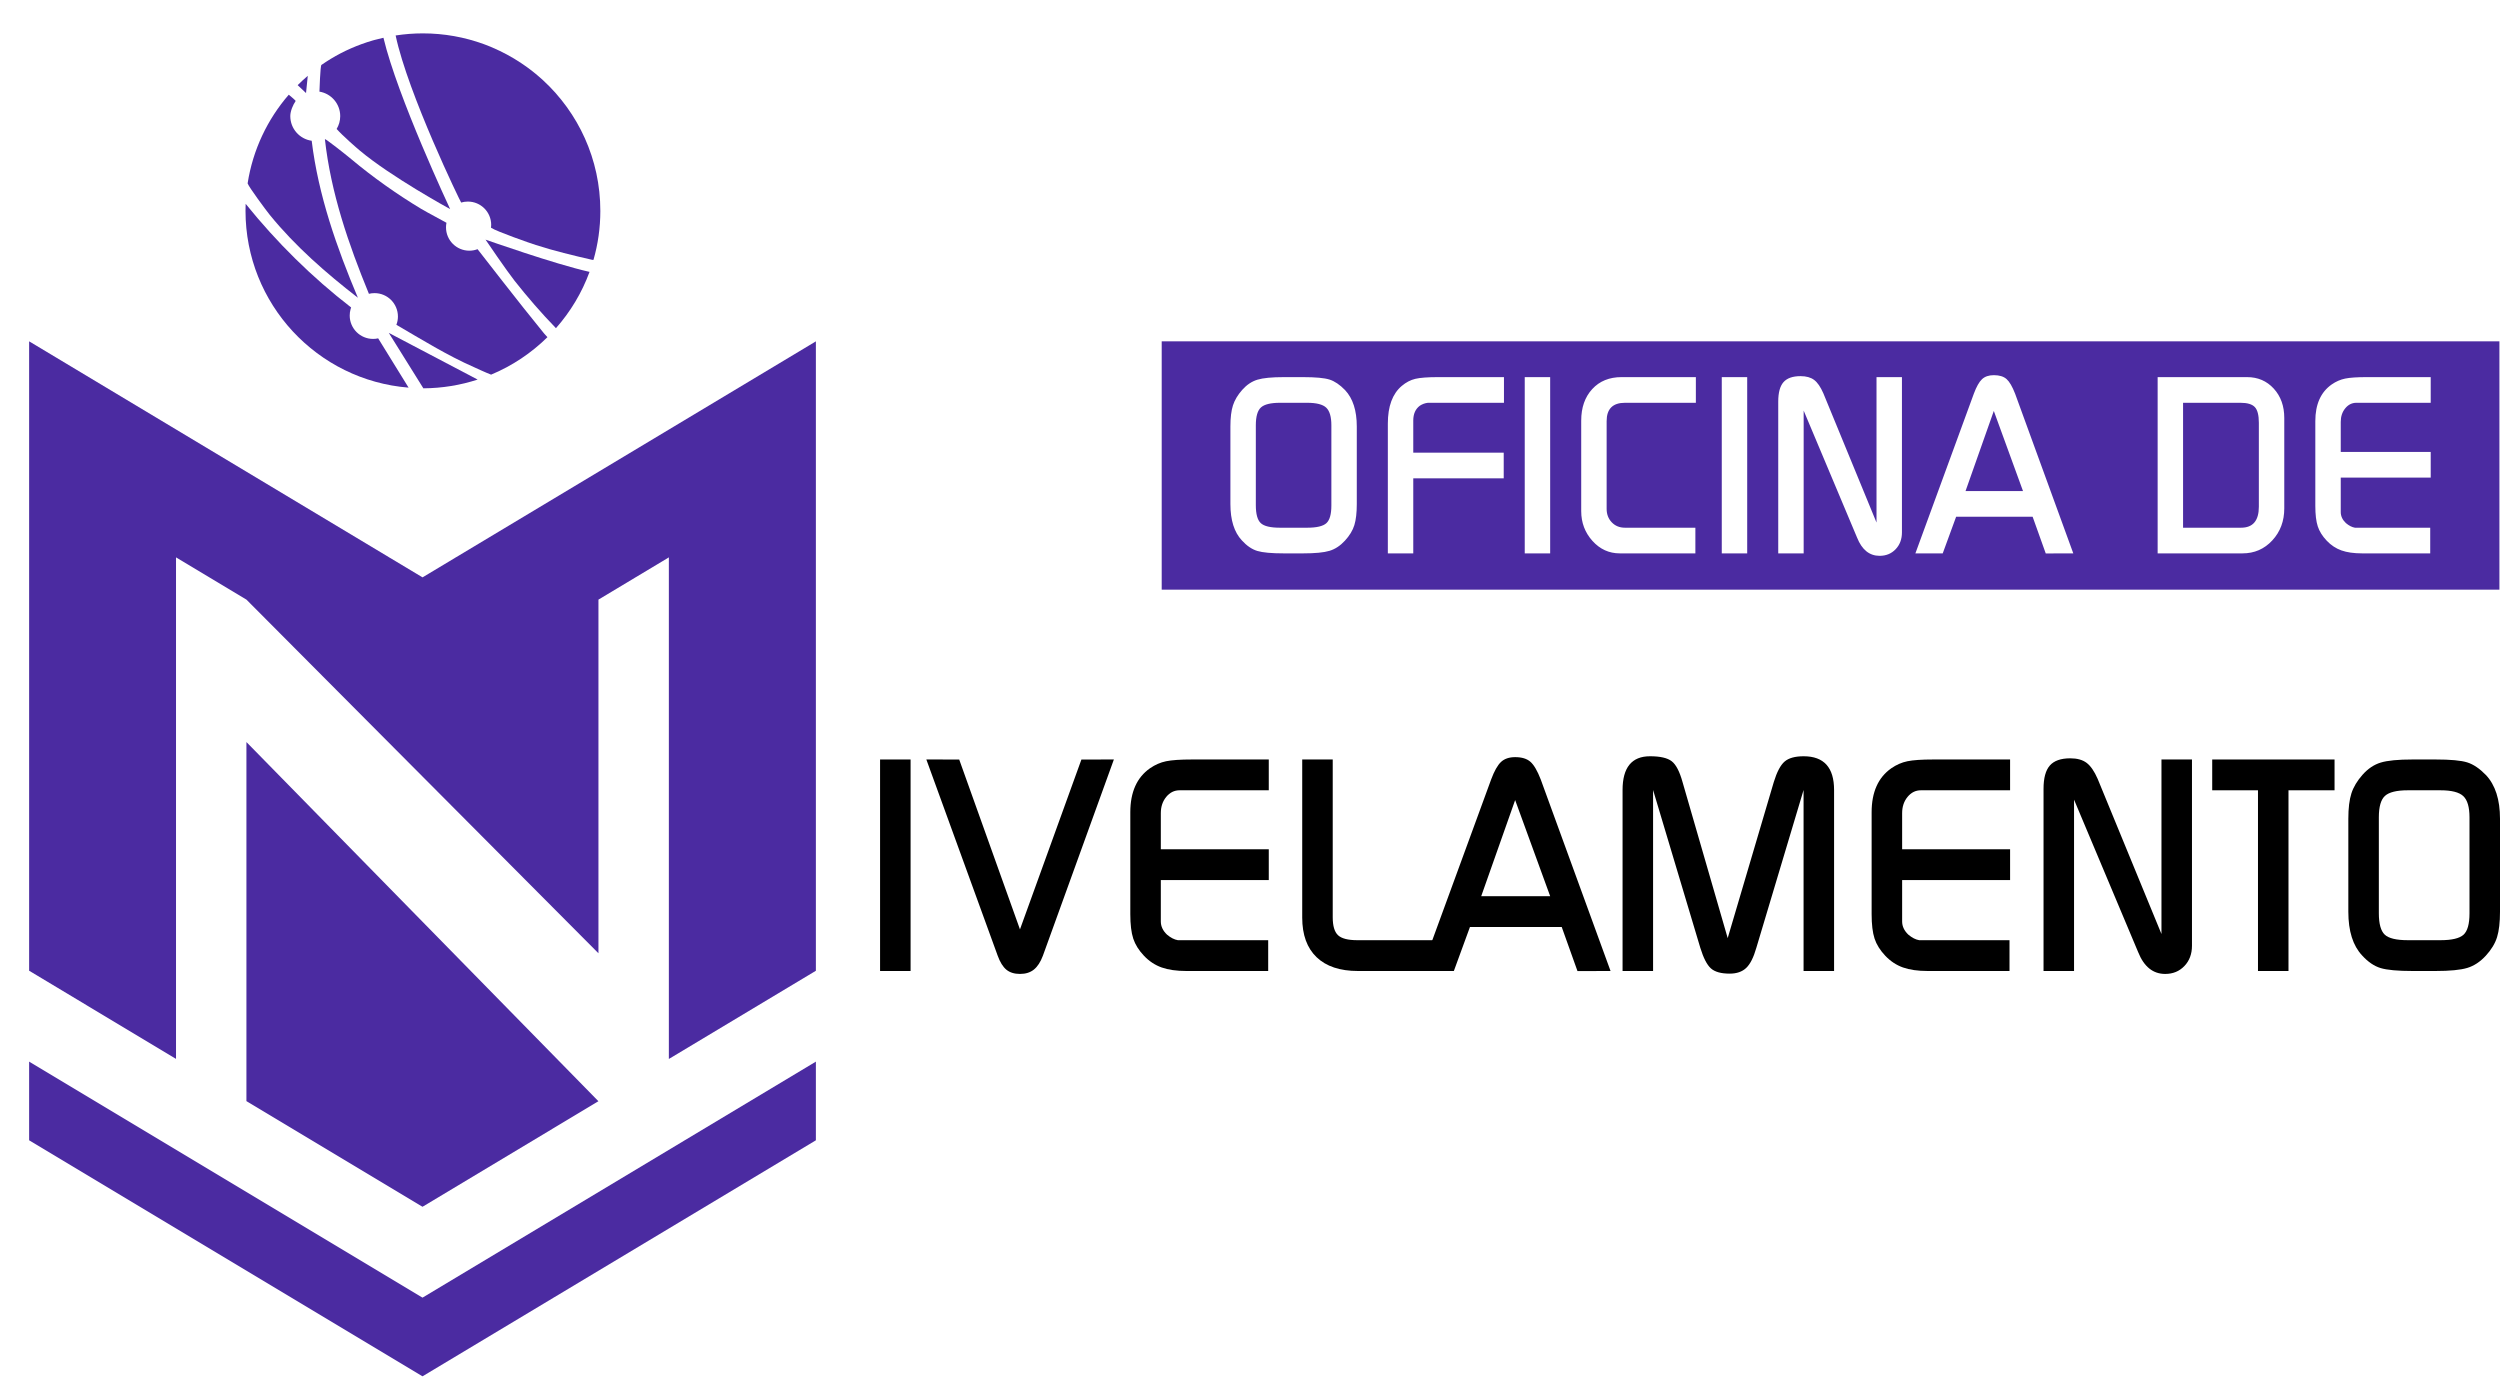 <?xml version="1.0" encoding="UTF-8"?>
<svg xmlns="http://www.w3.org/2000/svg" viewBox="0 0 2556.6 1422">
  <defs>
    <style>
      .cls-1 {
        fill: #4b2ba1;
      }
    </style>
  </defs>
  <g id="Brasão">
    <polygon class="cls-1" points="252 758.85 611.96 1126.15 432.07 1234.09 252 1126.05 252 758.85"/>
    <polygon class="cls-1" points="834.35 349.07 834.35 992.72 684 1082.93 684 569.98 612 613.19 612 974.85 252 613.18 180 569.98 180 1082.85 29.79 992.72 29.79 349.07 432.07 590.44 834.35 349.07"/>
    <g>
      <path d="M900,992.98v-216.3h31.2v216.3h-31.2Z"/>
      <path d="M947.32,776.68l33.6.03,62.14,173.73,62.84-173.72,33.19-.04-72.6,200.7c-2.4,6.4-5.45,11.1-9.15,14.1-3.7,3-8.45,4.5-14.25,4.5s-10.45-1.45-13.95-4.35c-3.5-2.9-6.45-7.65-8.85-14.25l-72.98-200.7Z"/>
      <path d="M1296.9,992.98h-83.7c-10,0-18.4-1.2-25.2-3.6-6.8-2.4-12.85-6.4-18.15-12-5.3-5.6-8.95-11.45-10.95-17.55-2-6.1-3-14.45-3-25.05v-104.1c0-20.6,6.7-35.6,20.1-45,5.2-3.6,10.7-6,16.5-7.2,5.8-1.2,14.6-1.8,26.4-1.8h78.6v31.5h-91.2c-5.4,0-9.95,2.25-13.65,6.75-3.7,4.5-5.55,10.05-5.55,16.65v36.9h110.4v31.5h-110.4v42.3c0,5,2.1,9.5,6.3,13.5,3.8,3.2,7.5,5.1,11.1,5.7h92.4v31.5Z"/>
      <path d="M1469.7,992.98h-81c-18.4,0-32.5-4.7-42.3-14.1-9.8-9.4-14.7-22.9-14.7-40.5v-161.7h31.2v161.4c0,8.8,1.8,14.9,5.4,18.3,3.6,3.4,10.2,5.1,19.8,5.1h81.6v31.5Z"/>
      <path d="M1453.21,992.98l71.7-195.9c3.2-8.6,6.55-14.55,10.05-17.85,3.5-3.3,8.35-4.95,14.55-4.95,6.8,0,12,1.6,15.6,4.8,3.6,3.2,7.1,9.2,10.5,18l71.4,195.9-33.82.08-16.11-45.08h-93.85l-16.46,44.99h-33.55ZM1549.45,818.18l-34.7,98.3h70.52l-35.82-98.3Z"/>
      <path d="M1659.3,992.98v-185.1c0-23,9.38-34.5,28.13-34.5,10.37,0,17.76,1.71,22.14,5.11,4.39,3.4,8.08,10.51,11.08,21.33l46.16,159.53,47.12-159.53c3.19-10.42,6.89-17.42,11.08-21.03,4.19-3.6,10.67-5.41,19.46-5.41,20.76,0,31.13,11.5,31.13,34.5v185.1h-31.2v-185.1l-48.3,161.4c-2.8,9.8-6.25,16.65-10.35,20.55-4.1,3.9-9.75,5.85-16.95,5.85-8.8,0-15.2-1.8-19.2-5.4-4-3.6-7.6-10.6-10.8-21l-48.3-161.4v185.1h-31.2Z"/>
      <path d="M2055,992.98h-83.7c-10,0-18.4-1.2-25.2-3.6-6.8-2.4-12.85-6.4-18.15-12-5.3-5.6-8.95-11.45-10.95-17.55-2-6.1-3-14.45-3-25.05v-104.1c0-20.6,6.7-35.6,20.1-45,5.2-3.6,10.7-6,16.5-7.2,5.8-1.2,14.6-1.8,26.4-1.8h78.6v31.5h-91.2c-5.4,0-9.95,2.25-13.65,6.75-3.7,4.5-5.55,10.05-5.55,16.65v36.9h110.4v31.5h-110.4v42.3c0,5,2.1,9.5,6.3,13.5,3.8,3.2,7.5,5.1,11.1,5.7h92.4v31.5Z"/>
      <path d="M2089.8,992.98v-186.3c0-11,2.15-18.95,6.46-23.85,4.31-4.9,11.28-7.35,20.91-7.35,7.01,0,12.58,1.55,16.69,4.65,4.11,3.1,7.87,8.55,11.28,16.35l65.26,158.68v-178.48h31.2v190.5c0,8.4-2.58,15.3-7.74,20.7-5.16,5.4-11.71,8.1-19.65,8.1-12.51,0-21.73-7.46-27.68-22.38l-65.53-155.84v175.22h-31.2Z"/>
      <path d="M2262.3,808.18v-31.5h125.1v31.5h-47.1v184.8h-31.2v-184.8h-46.8Z"/>
      <path d="M2467.2,992.98c-15.2,0-26.1-1-32.7-3-6.6-2-12.9-6.3-18.9-12.9-9.4-10-14.1-24.9-14.1-44.7v-95.1c0-10.8,1.05-19.45,3.15-25.95,2.1-6.5,5.9-12.85,11.4-19.05,5.5-6.2,11.7-10.35,18.6-12.45,6.9-2.1,17.75-3.15,32.55-3.15h23.4c15.4,0,26.25,1,32.55,3,6.3,2,12.65,6.3,19.05,12.9,9.6,10.2,14.4,25.1,14.4,44.7v95.1c0,10.8-1,19.45-3,25.95-2,6.5-5.85,12.85-11.55,19.05-5.7,6.2-12,10.35-18.9,12.45-6.9,2.1-17.75,3.15-32.55,3.15h-23.4ZM2432.7,933.88c0,10.8,2,18.1,6,21.9,4,3.8,11.9,5.7,23.7,5.7h33.3c11.6,0,19.45-1.85,23.55-5.55,4.1-3.7,6.15-10.95,6.15-21.75v-98.4c0-10.4-2.1-17.6-6.3-21.6-4.2-4-12-6-23.4-6h-33.3c-11.4,0-19.2,1.9-23.4,5.7-4.2,3.8-6.3,11.1-6.3,21.9v98.1Z"/>
    </g>
    <path class="cls-1" d="M2305.87,416.29c-2.75-2.92-7.63-4.38-14.63-4.38h-58.75v127.75h59.25c12.17,0,18.25-7.16,18.25-21.5v-85.75c0-7.83-1.37-13.21-4.12-16.12ZM2305.87,416.29c-2.75-2.92-7.63-4.38-14.63-4.38h-58.75v127.75h59.25c12.17,0,18.25-7.16,18.25-21.5v-85.75c0-7.83-1.37-13.21-4.12-16.12ZM2038.95,420.25l-28.91,81.91h58.76l-29.85-81.91ZM2305.87,416.29c-2.75-2.92-7.63-4.38-14.63-4.38h-58.75v127.75h59.25c12.17,0,18.25-7.16,18.25-21.5v-85.75c0-7.83-1.37-13.21-4.12-16.12ZM2305.87,416.29c-2.75-2.92-7.63-4.38-14.63-4.38h-58.75v127.75h59.25c12.17,0,18.25-7.16,18.25-21.5v-85.75c0-7.83-1.37-13.21-4.12-16.12ZM2038.95,420.25l-28.91,81.91h58.76l-29.85-81.91ZM2038.95,420.25l-28.91,81.91h58.76l-29.85-81.91ZM2305.87,416.29c-2.75-2.92-7.63-4.38-14.63-4.38h-58.75v127.75h59.25c12.17,0,18.25-7.16,18.25-21.5v-85.75c0-7.83-1.37-13.21-4.12-16.12ZM2305.87,416.29c-2.75-2.92-7.63-4.38-14.63-4.38h-58.75v127.75h59.25c12.17,0,18.25-7.16,18.25-21.5v-85.75c0-7.83-1.37-13.21-4.12-16.12ZM2038.95,420.25l-28.91,81.91h58.76l-29.85-81.91ZM2038.95,420.25l-28.91,81.91h58.76l-29.85-81.91ZM2305.87,416.29c-2.75-2.92-7.63-4.38-14.63-4.38h-58.75v127.75h59.25c12.17,0,18.25-7.16,18.25-21.5v-85.75c0-7.83-1.37-13.21-4.12-16.12ZM2305.87,416.29c-2.75-2.92-7.63-4.38-14.63-4.38h-58.75v127.75h59.25c12.17,0,18.25-7.16,18.25-21.5v-85.75c0-7.83-1.37-13.21-4.12-16.12ZM2038.95,420.25l-28.91,81.91h58.76l-29.85-81.91ZM1188,349.07v253.93h1368v-253.93h-1368ZM1387.51,515.41c0,9-.84,16.21-2.5,21.63-1.67,5.41-4.88,10.71-9.63,15.87-4.75,5.17-10,8.63-15.75,10.38s-14.79,2.62-27.12,2.62h-19.5c-12.67,0-21.75-.83-27.25-2.5-5.5-1.66-10.75-5.25-15.75-10.75-7.84-8.33-11.75-20.75-11.75-37.25v-79.25c0-9,.87-16.21,2.62-21.62,1.75-5.42,4.92-10.71,9.5-15.88,4.59-5.16,9.75-8.62,15.5-10.37s14.79-2.63,27.13-2.63h19.5c12.83,0,21.87.84,27.12,2.5,5.25,1.67,10.54,5.25,15.88,10.75,8,8.5,12,20.92,12,37.25v79.25ZM1538.01,411.91h-77.75c-3,.33-5.75,1.33-8.25,2.98-4.5,3.32-6.75,8.38-6.75,15.18v32.84h92.5v26.25h-92.5v76.75h-26v-132.75c0-17.66,4.75-30.5,14.25-38.5,4.33-3.66,8.96-6.08,13.87-7.25,4.92-1.16,12.71-1.75,23.38-1.75h67.25v26.25ZM1585.26,565.91h-26v-180.25h26v180.25ZM1734.26,411.91h-72.5c-12.5,0-18.75,6.25-18.75,18.75v89.75c0,5.5,1.75,10.09,5.25,13.75,3.5,3.67,8,5.5,13.5,5.5h72v26.25h-77.25c-11,0-20.34-4.25-28-12.75-7.67-8.5-11.5-18.66-11.5-30.5v-92.5c0-13.33,3.75-24.08,11.25-32.25,7.5-8.16,17.5-12.25,30-12.25h76v26.25ZM1786.75,565.91h-26v-180.25h26v180.25ZM1945,544.41c0,7-2.15,12.75-6.45,17.25-4.3,4.5-9.76,6.75-16.37,6.75-10.42,0-18.11-6.21-23.07-18.65l-54.61-129.87v146.02h-26v-155.25c0-9.16,1.79-15.79,5.39-19.87,3.59-4.09,9.4-6.13,17.42-6.13,5.84,0,10.48,1.29,13.91,3.88,3.42,2.58,6.55,7.12,9.39,13.62l54.39,132.23v-148.73h26v158.75ZM2092.06,565.98l-13.43-37.57h-78.2l-13.72,37.49h-27.96s59.75-163.24,59.75-163.24c2.66-7.16,5.45-12.12,8.37-14.87,2.92-2.75,6.96-4.13,12.13-4.13,5.66,0,10,1.34,13,4,3,2.67,5.91,7.67,8.75,15l59.49,163.25-28.18.07ZM2335.99,519.91c0,13-4.08,23.92-12.25,32.75-8.16,8.84-18.33,13.25-30.5,13.25h-86.75v-180.25h91.5c11,0,20.09,3.92,27.25,11.75,7.17,7.84,10.75,17.84,10.75,30v92.5ZM2485.74,411.91h-76c-4.5,0-8.29,1.88-11.37,5.63-3.09,3.75-4.63,8.37-4.63,13.87v30.75h92v26.25h-92v35.25c0,4.17,1.75,7.92,5.25,11.25,3.16,2.67,6.25,4.25,9.25,4.75h77v26.25h-69.75c-8.34,0-15.34-1-21-3-5.67-2-10.71-5.33-15.12-10-4.42-4.66-7.47-9.54-9.13-14.62-1.67-5.09-2.5-12.04-2.5-20.88v-86.75c0-17.16,5.58-29.66,16.75-37.5,4.33-3,8.91-5,13.75-6,4.83-1,12.16-1.5,22-1.5h65.5v26.25ZM2291.24,411.91h-58.75v127.75h59.25c12.17,0,18.25-7.16,18.25-21.5v-85.75c0-7.83-1.37-13.21-4.12-16.12-2.75-2.92-7.63-4.38-14.63-4.38ZM2010.04,502.16h58.76l-29.85-81.91-28.91,81.91ZM1336.76,411.91h-27.75c-9.5,0-16,1.59-19.5,4.75-3.5,3.17-5.25,9.25-5.25,18.25v81.75c0,9,1.66,15.09,5,18.25,3.33,3.17,9.91,4.75,19.75,4.75h27.75c9.66,0,16.21-1.54,19.62-4.62,3.42-3.09,5.13-9.13,5.13-18.13v-82c0-8.66-1.75-14.66-5.25-18-3.5-3.33-10-5-19.5-5ZM2038.95,420.25l-28.91,81.91h58.76l-29.85-81.91ZM2305.87,416.29c-2.75-2.92-7.63-4.38-14.63-4.38h-58.75v127.75h59.25c12.17,0,18.25-7.16,18.25-21.5v-85.75c0-7.83-1.37-13.21-4.12-16.12ZM2305.87,416.29c-2.75-2.92-7.63-4.38-14.63-4.38h-58.75v127.75h59.25c12.17,0,18.25-7.16,18.25-21.5v-85.75c0-7.83-1.37-13.21-4.12-16.12ZM2038.95,420.25l-28.91,81.91h58.76l-29.85-81.91ZM2038.95,420.25l-28.91,81.91h58.76l-29.85-81.91ZM2305.87,416.29c-2.75-2.92-7.63-4.38-14.63-4.38h-58.75v127.75h59.25c12.17,0,18.25-7.16,18.25-21.5v-85.75c0-7.83-1.37-13.21-4.12-16.12ZM2305.87,416.29c-2.75-2.92-7.63-4.38-14.63-4.38h-58.75v127.75h59.25c12.17,0,18.25-7.16,18.25-21.5v-85.75c0-7.83-1.37-13.21-4.12-16.12ZM2038.95,420.25l-28.91,81.91h58.76l-29.85-81.91ZM2038.95,420.25l-28.91,81.91h58.76l-29.85-81.91ZM2305.87,416.29c-2.75-2.92-7.63-4.38-14.63-4.38h-58.75v127.75h59.25c12.17,0,18.25-7.16,18.25-21.5v-85.75c0-7.83-1.37-13.21-4.12-16.12ZM2305.87,416.29c-2.75-2.92-7.63-4.38-14.63-4.38h-58.75v127.75h59.25c12.17,0,18.25-7.16,18.25-21.5v-85.75c0-7.83-1.37-13.21-4.12-16.12ZM2038.95,420.25l-28.91,81.91h58.76l-29.85-81.91Z"/>
    <polygon class="cls-1" points="29.79 1085.65 29.79 1166.1 432.07 1407.47 834.35 1166.1 834.35 1085.65 432.07 1327.02 29.79 1085.65"/>
  </g>
  <g id="ITEC">
    <path class="cls-1" d="M613.93,215.61c0,17.41-2.44,34.22-7.02,50.15-.3.07-.74.04-1.29-.04-19.29-4.4-38.88-9.13-57.73-15.19-5.62-1.77-39.8-13.71-45.76-17.63.11-.96.18-1.92.18-2.92,0-13.19-10.68-23.84-23.84-23.84-2.4,0-4.69.33-6.87,1-.48-.18-54.33-111.1-67.01-170.86,9.05-1.4,18.37-2.14,27.83-2.14,21.84,0,42.8,3.88,62.2,10.94,1.29.44,2.55.92,3.84,1.44,1.63.63,3.25,1.29,4.84,2,10.35,4.44,20.22,9.72,29.49,15.89,1.29.89,2.62,1.77,3.92,2.7,1.07.74,2.11,1.48,3.14,2.22.81.59,1.63,1.18,2.4,1.81.78.55,1.52,1.11,2.22,1.7,1.15.89,2.29,1.81,3.4,2.73,1.37,1.11,2.73,2.25,4.07,3.47,1.11.96,2.22,1.96,3.33,2.96,36.04,33.19,58.65,80.76,58.65,133.61Z"/>
    <path class="cls-1" d="M559.84,344.8c-16.44,16.21-35.97,29.3-57.62,38.32-5.64-2.13-14.54-6.34-17.78-7.78-26.9-11.79-53.74-28.42-79.05-43.17,0,0,0-.04-.04-.04,1.04-2.62,1.59-5.47,1.59-8.42,0-13.23-10.72-23.95-23.91-23.95-1.96,0-3.88.22-5.73.7h-.04c-20.84-50.78-38.95-103.23-45.02-158.22.82-.34,20.78,15.3,27.02,20.55,22.07,18.48,46.87,35.99,71.52,50.85,5.32,3.22,25.65,13.94,25.8,14.19-.34,1.52-.48,3.07-.48,4.7,0,13.16,10.68,23.84,23.87,23.84,2.96,0,5.77-.56,8.39-1.55.07.03,44.46,57.47,67.49,85.52,1.29,1.61.2.25,3.99,4.46Z"/>
    <path class="cls-1" d="M417.84,396.41c-93.34-7.46-166.77-85.58-166.77-180.84,0-2.39.05-4.76.14-7.13,31.8,39.43,67.86,75.1,107.86,105.99-.22.63-.4,1.26-.59,1.89-.55,2.03-.85,4.14-.85,6.36,0,13.19,10.68,23.91,23.92,23.91,1.77,0,3.51-.19,5.17-.59l31.12,50.41Z"/>
    <path class="cls-1" d="M460.31,213.82c-1.88-1-60.43-33.12-92.21-59.73-3.44-2.85-17.59-15.15-23.84-22.21,2.33-3.84,3.66-8.32,3.66-13.12,0-12.6-9.2-23.1-21.25-25.06v-.04s.85-26.46,2-27.24c3.1-2.14,6.28-4.21,9.54-6.21,13.31-8.06,27.76-14.41,43.02-18.85.63-.18,1.26-.37,1.88-.52,2.99-.78,5.99-1.52,9.02-2.22,14.41,60.61,67.38,173.34,68.19,175.19Z"/>
    <path class="cls-1" d="M365.99,304.49c-32.53-25.24-63.91-52.55-90-84.6-3.84-4.73-21.51-28.6-22.69-32.23-.02-.06-.04-.13-.06-.2h0c5.34-34.35,20.32-65.51,42.07-90.62,1.35,1.09,6.64,5.57,7.07,6.37-2.73,4.03-5.51,10.28-5.51,15.56,0,12.83,9.54,23.47,21.88,25.17,6.77,55.74,25.61,109.22,47.24,160.55Z"/>
    <path class="cls-1" d="M488.43,388.17c-17.48,5.69-36.11,8.83-55.48,8.94l-35.37-56.7,90.85,47.75Z"/>
    <path class="cls-1" d="M314.74,77.55c-1.74,17.28.03-.34-1.78,17.63l-8.55-8.1c3.32-3.31,6.76-6.49,10.33-9.53Z"/>
    <path class="cls-1" d="M602.9,278.02c-7.84,21.38-19.59,40.87-34.37,57.6l-.34-.38c-14.75-15.22-28.75-31.41-41.91-48.04-8.28-10.54-28.68-40.51-29.75-42.14,2.14.74,70.22,24.8,106,32.9l.37.06Z"/>
  </g>
</svg>